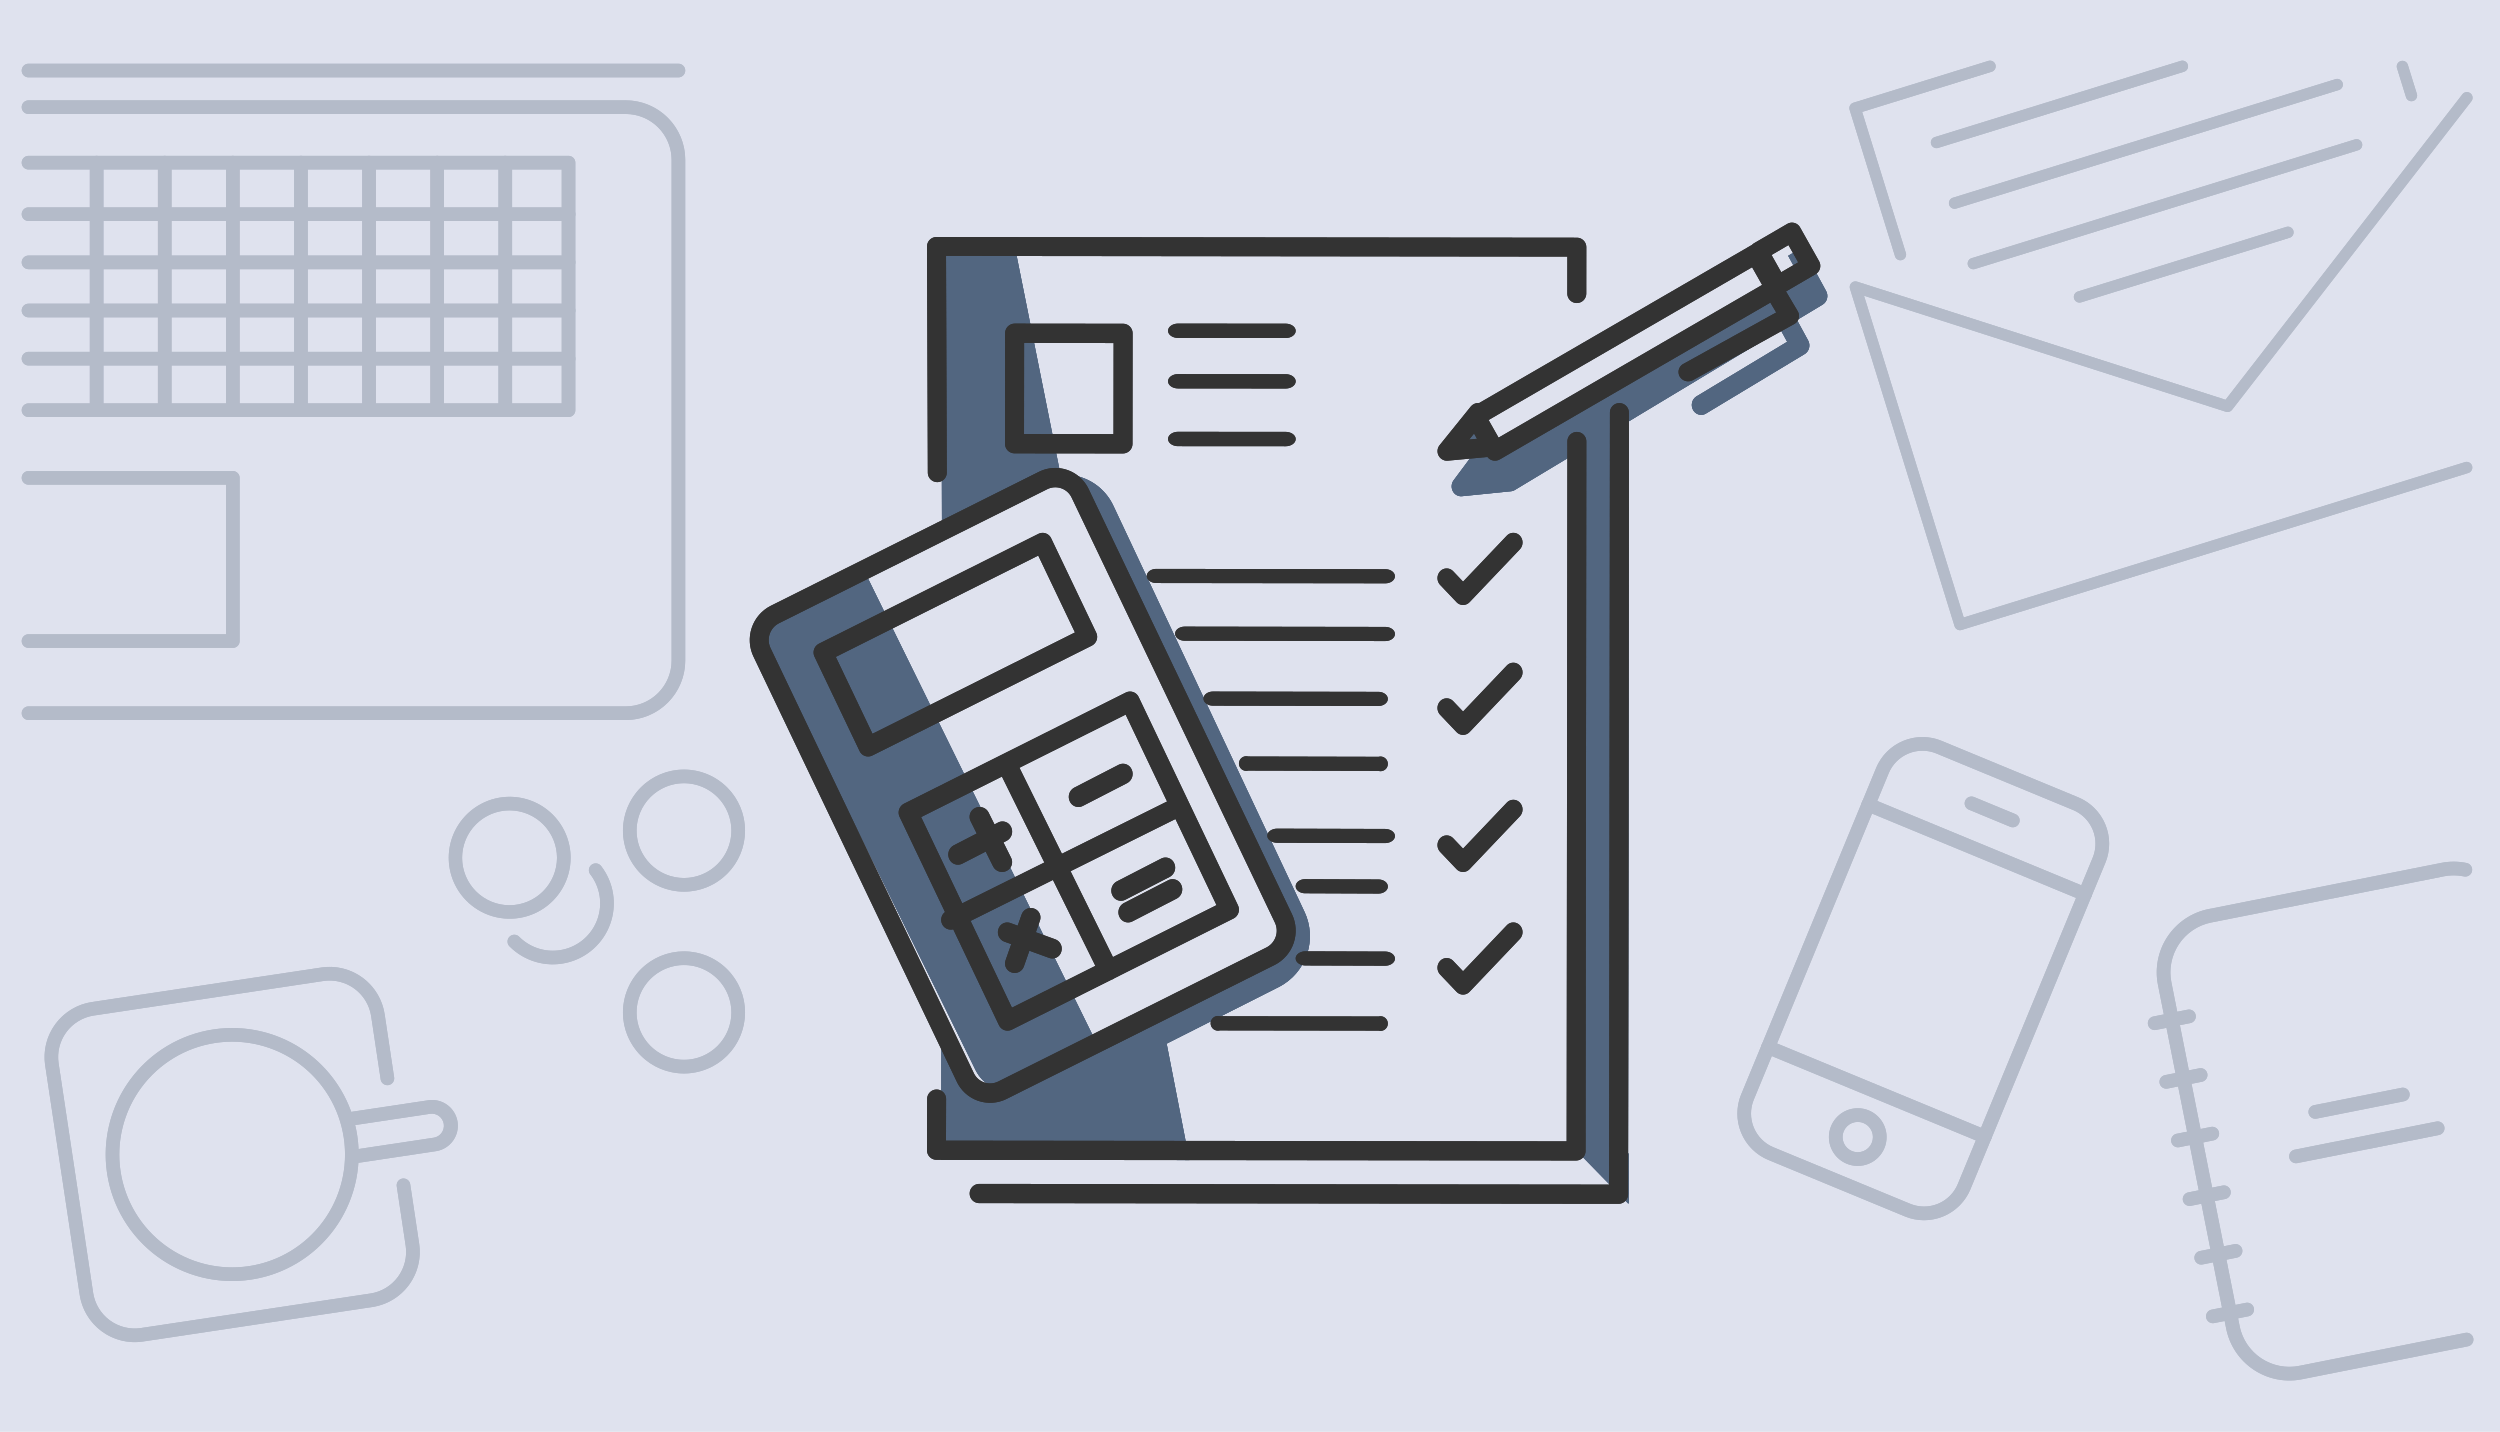 <svg xmlns="http://www.w3.org/2000/svg" xmlns:xlink="http://www.w3.org/1999/xlink" width="440" height="252" viewBox="0 0 440 252">
  <defs>
    <clipPath id="clip-path">
      <path id="SVGID" d="M494.48,366.066a1.2,1.2,0,0,1,0-2.4H599.59a10.469,10.469,0,0,1,10.469,10.469v88.123a10.47,10.47,0,0,1-10.469,10.47H494.48a1.2,1.2,0,0,1,0-2.4H599.59a8.071,8.071,0,0,0,8.07-8.071V374.136a8.07,8.07,0,0,0-8.07-8.07Z" fill="#b4bbc9"/>
    </clipPath>
    <clipPath id="clip-path-2">
      <path id="SVGID-2" data-name="SVGID" d="M494.48,359.619a1.2,1.2,0,0,1,0-2.4H608.86a1.2,1.2,0,0,1,0,2.4Z" fill="#b4bbc9"/>
    </clipPath>
    <clipPath id="clip-path-3">
      <path id="SVGID-3" data-name="SVGID" d="M577.185,374.634a1.2,1.2,0,0,1,2.4,0V418.2a1.2,1.2,0,0,1-2.4,0Z" fill="#b4bbc9"/>
    </clipPath>
    <clipPath id="clip-path-4">
      <path id="SVGID-4" data-name="SVGID" d="M565.2,374.634a1.2,1.2,0,0,1,2.4,0V418.2a1.2,1.2,0,0,1-2.4,0Z" fill="#b4bbc9"/>
    </clipPath>
    <clipPath id="clip-path-5">
      <path id="SVGID-5" data-name="SVGID" d="M553.212,374.634a1.2,1.2,0,0,1,2.4,0V418.2a1.2,1.2,0,0,1-2.4,0Z" fill="#b4bbc9"/>
    </clipPath>
    <clipPath id="clip-path-6">
      <path id="SVGID-6" data-name="SVGID" d="M541.226,374.634a1.2,1.2,0,0,1,2.4,0V418.2a1.2,1.2,0,0,1-2.4,0Z" fill="#b4bbc9"/>
    </clipPath>
    <clipPath id="clip-path-7">
      <path id="SVGID-7" data-name="SVGID" d="M529.24,374.634a1.2,1.2,0,0,1,2.4,0V418.2a1.2,1.2,0,0,1-2.4,0Z" fill="#b4bbc9"/>
    </clipPath>
    <clipPath id="clip-path-8">
      <path id="SVGID-8" data-name="SVGID" d="M517.253,374.634a1.2,1.2,0,0,1,2.4,0V418.2a1.2,1.2,0,0,1-2.4,0Z" fill="#b4bbc9"/>
    </clipPath>
    <clipPath id="clip-path-9">
      <path id="SVGID-9" data-name="SVGID" d="M505.267,374.634a1.2,1.2,0,0,1,2.4,0V418.2a1.2,1.2,0,0,1-2.4,0Z" fill="#b4bbc9"/>
    </clipPath>
    <clipPath id="clip-path-10">
      <path id="SVGID-10" data-name="SVGID" d="M589.52,407.929a1.2,1.2,0,0,1,0,2.4H494.48a1.2,1.2,0,0,1,0-2.4Z" fill="#b4bbc9"/>
    </clipPath>
    <clipPath id="clip-path-11">
      <path id="SVGID-11" data-name="SVGID" d="M589.52,399.454a1.2,1.2,0,0,1,0,2.4H494.48a1.2,1.2,0,0,1,0-2.4Z" fill="#b4bbc9"/>
    </clipPath>
    <clipPath id="clip-path-12">
      <path id="SVGID-12" data-name="SVGID" d="M589.52,390.979a1.2,1.2,0,0,1,0,2.4H494.48a1.2,1.2,0,0,1,0-2.4Z" fill="#b4bbc9"/>
    </clipPath>
    <clipPath id="clip-path-13">
      <path id="SVGID-13" data-name="SVGID" d="M589.52,382.5a1.2,1.2,0,0,1,0,2.4H494.48a1.2,1.2,0,0,1,0-2.4Z" fill="#b4bbc9"/>
    </clipPath>
    <clipPath id="clip-path-14">
      <path id="SVGID-14" data-name="SVGID" d="M588.32,375.834H494.48a1.2,1.2,0,0,1,0-2.4h95.04a1.2,1.2,0,0,1,1.2,1.2V418.2a1.2,1.2,0,0,1-1.2,1.2H494.48a1.2,1.2,0,0,1,0-2.4h93.84Z" fill="#b4bbc9"/>
    </clipPath>
    <clipPath id="clip-path-15">
      <path id="SVGID-15" data-name="SVGID" d="M494.48,431.306a1.2,1.2,0,0,1,0-2.4h35.959a1.2,1.2,0,0,1,1.2,1.2v28.725a1.2,1.2,0,0,1-1.2,1.2H494.48a1.2,1.2,0,0,1,0-2.4h34.76V431.306Z" fill="#b4bbc9"/>
    </clipPath>
    <clipPath id="clip-path-16">
      <path id="SVGID-16" data-name="SVGID" d="M552.336,545.886a22.262,22.262,0,1,1-25.327-18.7A22.263,22.263,0,0,1,552.336,545.886Zm-2.373.357a19.863,19.863,0,1,0-16.686,22.6A19.863,19.863,0,0,0,549.963,546.243Z" fill="#b4bbc9"/>
    </clipPath>
    <clipPath id="clip-path-17">
      <path id="SVGID-17" data-name="SVGID" d="M551.212,544.127a1.2,1.2,0,1,1-.357-2.372l13.959-2.1a4.529,4.529,0,1,1,1.348,8.957l-13.959,2.1a1.2,1.2,0,1,1-.357-2.373l13.959-2.1a2.13,2.13,0,0,0-.634-4.212Z" fill="#b4bbc9"/>
    </clipPath>
    <clipPath id="clip-path-18">
      <path id="SVGID-18" data-name="SVGID" d="M559.294,554.834a1.2,1.2,0,1,1,2.372-.357l1.566,10.405a9.8,9.8,0,0,1-8.237,11.154l-40.358,6.073a9.805,9.805,0,0,1-11.154-8.237l-6.072-40.358a9.8,9.8,0,0,1,8.236-11.154l40.358-6.072a9.8,9.8,0,0,1,11.154,8.236l1.675,11.131a1.2,1.2,0,0,1-2.372.357l-1.675-11.131a7.406,7.406,0,0,0-8.425-6.221L506,524.733a7.4,7.4,0,0,0-6.221,8.425l6.073,40.357a7.4,7.4,0,0,0,8.424,6.221l40.358-6.072a7.407,7.407,0,0,0,6.222-8.425Z" fill="#b4bbc9"/>
    </clipPath>
    <clipPath id="clip-path-19">
      <path id="SVGID-19" data-name="SVGID" d="M589.889,496.983a10.726,10.726,0,1,1-.107-1.525A10.887,10.887,0,0,1,589.889,496.983Zm-2.4,0a8.347,8.347,0,1,0-8.341,8.342A8.37,8.37,0,0,0,587.49,496.983Z" fill="#b4bbc9"/>
    </clipPath>
    <clipPath id="clip-path-20">
      <path id="SVGID-20" data-name="SVGID" d="M593.354,499.892a1.2,1.2,0,0,1,1.9-1.467,10.741,10.741,0,0,1-16.067,14.188,1.2,1.2,0,1,1,1.689-1.7,8.342,8.342,0,0,0,12.479-11.018Z" fill="#b4bbc9"/>
    </clipPath>
    <clipPath id="clip-path-21">
      <path id="SVGID-21" data-name="SVGID" d="M620.583,492.19a10.741,10.741,0,1,1-10.741-10.74A10.741,10.741,0,0,1,620.583,492.19Zm-2.4,0a8.342,8.342,0,1,0-8.342,8.342A8.342,8.342,0,0,0,618.184,492.19Z" fill="#b4bbc9"/>
    </clipPath>
    <clipPath id="clip-path-22">
      <path id="SVGID-22" data-name="SVGID" d="M620.583,524.192a10.741,10.741,0,1,1-10.741-10.741A10.74,10.74,0,0,1,620.583,524.192Zm-2.4,0a8.342,8.342,0,1,0-8.342,8.341A8.341,8.341,0,0,0,618.184,524.192Z" fill="#b4bbc9"/>
    </clipPath>
    <clipPath id="clip-path-23">
      <path id="SVGID-23" data-name="SVGID" d="M824.716,560.09,800.7,550.16a8.837,8.837,0,0,1-4.792-11.543l23.738-57.428a8.838,8.838,0,0,1,11.544-4.792l24.021,9.929A8.837,8.837,0,0,1,860,497.87L836.26,555.3A8.839,8.839,0,0,1,824.716,560.09Zm.921-2.227a6.428,6.428,0,0,0,8.4-3.485l23.738-57.429a6.429,6.429,0,0,0-3.485-8.4l-24.022-9.929a6.428,6.428,0,0,0-8.4,3.486L798.13,539.537a6.429,6.429,0,0,0,3.485,8.4Z" fill="#b4bbc9"/>
    </clipPath>
    <clipPath id="clip-path-24">
      <path id="SVGID-24" data-name="SVGID" d="M814.486,550.818a5.075,5.075,0,1,1,6.629-2.751A5.074,5.074,0,0,1,814.486,550.818Zm2.957-7.154a2.666,2.666,0,1,0,1.445,3.483A2.666,2.666,0,0,0,817.443,543.664Z" fill="#b4bbc9"/>
    </clipPath>
    <clipPath id="clip-path-25">
      <path id="SVGID-25" data-name="SVGID" d="M835.985,488.51a1.2,1.2,0,1,1,.92-2.226l7.269,3.005a1.2,1.2,0,0,1-.92,2.226Z" fill="#b4bbc9"/>
    </clipPath>
    <clipPath id="clip-path-26">
      <path id="SVGID-26" data-name="SVGID" d="M800.184,531.414a1.2,1.2,0,1,1,.92-2.226l38.13,15.76a1.2,1.2,0,0,1-.92,2.227Z" fill="#b4bbc9"/>
    </clipPath>
    <clipPath id="clip-path-27">
      <path id="SVGID-27" data-name="SVGID" d="M817.824,488.737a1.2,1.2,0,1,1,.921-2.226l38.129,15.76a1.2,1.2,0,0,1-.92,2.227Z" fill="#b4bbc9"/>
    </clipPath>
    <clipPath id="clip-path-28">
      <path id="SVGID-28" data-name="SVGID" d="M923.346,580.589a1.2,1.2,0,0,1,.469,2.363l-29.2,5.8a11.345,11.345,0,0,1-13.351-8.928l-5.9-29.735-5.95-29.974-.152-.767a11.357,11.357,0,0,1,8.928-13.351l40.9-8.119a11.323,11.323,0,0,1,4.511.016,1.2,1.2,0,1,1-.489,2.359,8.909,8.909,0,0,0-3.553-.012l-40.9,8.119a8.948,8.948,0,0,0-7.034,10.519l.152.767,5.95,29.974,5.9,29.735a8.935,8.935,0,0,0,10.519,7.034Z" fill="#b4bbc9"/>
    </clipPath>
    <clipPath id="clip-path-29">
      <path id="SVGID-29" data-name="SVGID" d="M868.921,527.269a1.205,1.205,0,0,1-.469-2.364l6.034-1.2a1.2,1.2,0,0,1,.469,2.363Z" fill="#b4bbc9"/>
    </clipPath>
    <clipPath id="clip-path-30">
      <path id="SVGID-30" data-name="SVGID" d="M870.969,537.588a1.2,1.2,0,1,1-.469-2.363l6.034-1.2A1.2,1.2,0,0,1,877,536.39Z" fill="#b4bbc9"/>
    </clipPath>
    <clipPath id="clip-path-31">
      <path id="SVGID-31" data-name="SVGID" d="M873.017,547.907a1.2,1.2,0,0,1-.468-2.363l6.034-1.2a1.2,1.2,0,1,1,.469,2.363Z" fill="#b4bbc9"/>
    </clipPath>
    <clipPath id="clip-path-32">
      <path id="SVGID-32" data-name="SVGID" d="M875.066,558.226a1.2,1.2,0,0,1-.469-2.363l6.034-1.2a1.2,1.2,0,1,1,.469,2.363Z" fill="#b4bbc9"/>
    </clipPath>
    <clipPath id="clip-path-33">
      <path id="SVGID-33" data-name="SVGID" d="M877.114,568.546a1.2,1.2,0,1,1-.469-2.363l6.034-1.2a1.2,1.2,0,0,1,.469,2.363Z" fill="#b4bbc9"/>
    </clipPath>
    <clipPath id="clip-path-34">
      <path id="SVGID-34" data-name="SVGID" d="M879.163,578.865a1.2,1.2,0,0,1-.469-2.363l6.034-1.2a1.2,1.2,0,0,1,.469,2.363Z" fill="#b4bbc9"/>
    </clipPath>
    <clipPath id="clip-path-35">
      <path id="SVGID-35" data-name="SVGID" d="M897.189,542.88a1.2,1.2,0,0,1-.469-2.363l15.4-3.058a1.2,1.2,0,0,1,.469,2.363Z" fill="#b4bbc9"/>
    </clipPath>
    <clipPath id="clip-path-36">
      <path id="SVGID-36" data-name="SVGID" d="M893.792,550.708a1.2,1.2,0,1,1-.469-2.363l24.93-4.949a1.2,1.2,0,1,1,.469,2.363Z" fill="#b4bbc9"/>
    </clipPath>
    <clipPath id="clip-path-37">
      <path id="SVGID-37" data-name="SVGID" d="M923.244,427.354a1,1,0,1,1,.591,1.908l-89.123,27.615a1,1,0,0,1-1.249-.658l-18.407-59.4a1,1,0,0,1,1.258-1.246l64.841,20.787,41.726-53.808a1,1,0,0,1,1.578,1.223L882.3,418.131a1,1,0,0,1-1.093.339l-63.68-20.415,17.544,56.619Z" fill="#b4bbc9"/>
    </clipPath>
    <clipPath id="clip-path-38">
      <path id="SVGID-38" data-name="SVGID" d="M911.319,357.955a1,1,0,0,1,1.908-.591l1.616,5.216a1,1,0,0,1-1.907.591Z" fill="#b4bbc9"/>
    </clipPath>
    <clipPath id="clip-path-39">
      <path id="SVGID-39" data-name="SVGID" d="M824.87,390.459a1,1,0,1,1-1.907.591l-7.969-25.718a1,1,0,0,1,.658-1.249l23.811-7.378a1,1,0,0,1,.591,1.907L817.2,365.7Z" fill="#b4bbc9"/>
    </clipPath>
    <clipPath id="clip-path-40">
      <path id="SVGID-40" data-name="SVGID" d="M830.527,372.051a1,1,0,0,1-.591-1.907l43.373-13.44a1,1,0,0,1,.591,1.908Z" fill="#b4bbc9"/>
    </clipPath>
    <clipPath id="clip-path-41">
      <path id="SVGID-41" data-name="SVGID" d="M833.823,382.689a1,1,0,1,1-.591-1.907l67.335-20.864a1,1,0,0,1,.591,1.907Z" fill="#b4bbc9"/>
    </clipPath>
    <clipPath id="clip-path-42">
      <path id="SVGID-42" data-name="SVGID" d="M837.119,393.327a1,1,0,1,1-.591-1.907l67.335-20.864a1,1,0,1,1,.591,1.907Z" fill="#b4bbc9"/>
    </clipPath>
    <clipPath id="clip-path-43">
      <path id="SVGID-43" data-name="SVGID" d="M855.8,399.2a1,1,0,1,1-.591-1.908l36.574-11.333a1,1,0,1,1,.591,1.907Z" fill="#b4bbc9"/>
    </clipPath>
    <clipPath id="clip-path-44">
      <path id="SVGID-44" data-name="SVGID" d="M676.322,430.6a5.031,5.031,0,0,0-4.08.109l-16.993,8.981-.139-49.524,13.109.013Zm75.038-4.433.139.255.547-.329Zm-3.062.33-4.6.494,5.319-7.619,3.34,6.532,47.446-28.569,5.886-3.544-1.508-2.767,1.044-.628a1.585,1.585,0,0,1,1.258-.169,1.673,1.673,0,0,1,1,.815l3.371,6.188a1.821,1.821,0,0,1,.162,1.323,1.734,1.734,0,0,1-.776,1.055l-4.515,2.719,1.966,3.609a1.825,1.825,0,0,1,.161,1.323,1.731,1.731,0,0,1-.776,1.055L789.7,418.788a1.587,1.587,0,0,1-.824.23,1.643,1.643,0,0,1-1.438-.876,1.793,1.793,0,0,1,.614-2.379l15.95-9.6-1.142-2.1-26.713,16.084-.151,128.891h.152l-.009,8.752h-.154l-8.561-8.762.145-123.715-11.511,6.93c-.011.007-.023.012-.034.018-.035.02-.07.037-.105.054s-.058.028-.088.04-.072.026-.108.038-.062.021-.094.029-.073.016-.11.023-.065.012-.1.016l-.027.005-8.623.871c-.054.005-.108.008-.161.008a1.647,1.647,0,0,1-1.451-.9,1.817,1.817,0,0,1,.147-1.912l2.8-3.758Zm-81.48,111.207,10.785-5.45-9.545,4.7s-4.6,2.356-7.085-3L624.488,459.78s-2.3-4.444,2.324-6.677l14.541-7.06,41.182,83.722,27.511-13.9s6.624-2.221,3.7-8.447l-36.65-77.882a9.5,9.5,0,0,1,8.344,5.544l33.592,71.373a10.042,10.042,0,0,1-4.388,13.2l-19.853,10.032,3.993,20.486-43.672-.047.023-21.323,3.692,7.443a4.881,4.881,0,0,0,6.473,2.192Z" fill="#526680" clip-rule="evenodd"/>
    </clipPath>
    <clipPath id="clip-path-45">
      <rect id="SVGID-45" data-name="SVGID" width="199.644" height="199.681" transform="translate(616.429 372.698)" fill="#526680"/>
    </clipPath>
    <clipPath id="clip-path-46">
      <path id="SVGID-46" data-name="SVGID" d="M693.842,497.107a1.659,1.659,0,0,1,2.272.824,1.838,1.838,0,0,1-.782,2.4l-7.831,4.033a1.659,1.659,0,0,1-2.272-.824,1.838,1.838,0,0,1,.781-2.4Zm1.247,3.809a1.661,1.661,0,0,1,2.273.824,1.839,1.839,0,0,1-.782,2.4l-7.831,4.034a1.66,1.66,0,0,1-2.272-.824,1.837,1.837,0,0,1,.781-2.4ZM686.355,480.6a1.659,1.659,0,0,1,2.272.824,1.838,1.838,0,0,1-.781,2.4l-7.831,4.033a1.66,1.66,0,0,1-2.273-.824,1.839,1.839,0,0,1,.782-2.4Zm27.47,35.222-47.225,23.6a6.486,6.486,0,0,1-8.76-3.074l-35.753-74.76a6.761,6.761,0,0,1,3.007-8.953l29.376-14.678,17.849-8.919a6.485,6.485,0,0,1,8.759,3.074l35.754,74.76A6.761,6.761,0,0,1,713.825,515.821Zm.011-7.456-35.754-74.76a3.182,3.182,0,0,0-4.3-1.508l-17.849,8.918-29.375,14.678a3.318,3.318,0,0,0-1.476,4.394l35.754,74.76a3.181,3.181,0,0,0,4.3,1.508l47.225-23.6A3.319,3.319,0,0,0,713.836,508.365Zm-32.213-48.731-38.639,19.338a1.653,1.653,0,0,1-2.236-.786l-7.928-16.6a1.73,1.73,0,0,1,.768-2.289l38.639-19.338a1.653,1.653,0,0,1,2.236.785l7.928,16.6A1.731,1.731,0,0,1,681.623,459.634Zm-2.97-2.323-6.459-13.529-35.636,17.835,6.459,13.529Zm76.009,51.541a1.565,1.565,0,0,1,2.291,0,1.762,1.762,0,0,1,0,2.406l-8.85,9.295a1.565,1.565,0,0,1-2.291,0l-2.884-3.029a1.764,1.764,0,0,1,0-2.407,1.566,1.566,0,0,1,2.291,0l1.738,1.826Zm0-21.588a1.566,1.566,0,0,1,2.291,0,1.762,1.762,0,0,1,0,2.406l-8.85,9.3a1.566,1.566,0,0,1-2.291,0l-2.883-3.029a1.763,1.763,0,0,1,0-2.407,1.566,1.566,0,0,1,2.291,0l1.738,1.826Zm0-24.127a1.565,1.565,0,0,1,2.291,0,1.762,1.762,0,0,1,0,2.406l-8.85,9.3a1.566,1.566,0,0,1-2.291,0l-2.883-3.029a1.763,1.763,0,0,1,0-2.407,1.566,1.566,0,0,1,2.291,0l1.738,1.826Zm0-22.857a1.565,1.565,0,0,1,2.291,0,1.762,1.762,0,0,1,0,2.406l-8.85,9.295a1.565,1.565,0,0,1-2.291,0l-2.883-3.029a1.762,1.762,0,0,1,0-2.406,1.565,1.565,0,0,1,2.291,0l1.738,1.826Zm-50.506,87.077a1.294,1.294,0,1,1,.007-2.5l27.926.045a1.293,1.293,0,1,1-.007,2.495Zm15.072-11.429c-.959,0-1.734-.564-1.729-1.253s.785-1.245,1.745-1.242l13.994.044c.959,0,1.734.564,1.729,1.253s-.785,1.245-1.745,1.242Zm-.07-12.708c-.922,0-1.665-.563-1.659-1.25s.756-1.24,1.678-1.236l12.883.054c.922,0,1.665.563,1.66,1.25s-.757,1.24-1.679,1.236Zm-4.906-8.889c-.967,0-1.748-.561-1.745-1.248s.792-1.241,1.759-1.238l18.956.054c.968,0,1.749.561,1.745,1.248s-.791,1.241-1.759,1.238Zm-5.111-12.7a1.289,1.289,0,1,1,.01-2.486l22.943.053a1.289,1.289,0,1,1-.009,2.486Zm-6.2-11.429c-.922,0-1.668-.559-1.666-1.246s.752-1.242,1.674-1.24l29.1.053c.922,0,1.668.56,1.666,1.247s-.752,1.241-1.674,1.24Zm-4.958-11.429c-.94,0-1.7-.559-1.7-1.245s.766-1.242,1.706-1.241l35.277.054c.94,0,1.7.559,1.7,1.245s-.765,1.242-1.7,1.241Zm-5.008-10.158c-.93,0-1.683-.559-1.682-1.246s.758-1.242,1.688-1.24l40.3.053c.93,0,1.683.559,1.681,1.245s-.757,1.242-1.688,1.241Zm79.831-30a1.668,1.668,0,1,1,3.336,0L776,556.188a1.68,1.68,0,0,1-1.67,1.689l-112.56-.123a1.692,1.692,0,0,1,0-3.383l110.893.121Zm-7.487,5.076a1.668,1.668,0,1,1,3.336,0l-.133,124.877a1.679,1.679,0,0,1-1.67,1.687l-112.574-.123a1.679,1.679,0,0,1-1.666-1.694l.025-9.018a1.668,1.668,0,1,1,3.336.01l-.02,7.326,109.235.12ZM655.96,391.046l.134,38.177a1.67,1.67,0,0,1-3.339.011l-.141-39.847a1.668,1.668,0,0,1,1.672-1.67l112.7.122a1.668,1.668,0,0,1,1.668,1.665l-.009,8.205a1.67,1.67,0,0,1-3.339,0l.007-6.541Zm40.846,23.323c-.977,0-1.769-.566-1.767-1.263s.794-1.262,1.771-1.262l18.921.015c.977,0,1.769.567,1.768,1.264s-.8,1.262-1.772,1.261Zm0-8.889c-.977,0-1.769-.566-1.767-1.263s.794-1.262,1.771-1.261l18.921.014c.977,0,1.769.567,1.768,1.264s-.8,1.262-1.772,1.261Zm0,19.048c-.977,0-1.768-.566-1.767-1.264S695.833,422,696.81,422l18.921.015c.977,0,1.769.567,1.768,1.264s-.8,1.262-1.772,1.261Zm-9.7,1.285-19.095-.021a1.687,1.687,0,0,1-1.67-1.7l.02-19.432a1.688,1.688,0,0,1,1.675-1.7l19.094.021a1.687,1.687,0,0,1,1.671,1.7l-.021,19.433A1.687,1.687,0,0,1,687.1,425.813Zm-1.652-19.434-15.75-.018-.017,16.029,15.75.017Zm118.78-17.242-2.987,1.741,1.711,3.039,2.987-1.741ZM749.418,423.23l-.526-.93-.854,1.058Zm48.367-34.1a1.7,1.7,0,0,1,.4-.325l5.841-3.4a1.63,1.63,0,0,1,2.245.621l3.346,5.945a1.69,1.69,0,0,1-.61,2.285l-5.213,3.038,2.073,3.5a1.613,1.613,0,0,1-.63,2.241L787.421,412.9a1.73,1.73,0,0,1-2.318-.609,1.613,1.613,0,0,1,.63-2.241l16.341-9.052-1.031-1.741-47.622,27.6a1.68,1.68,0,0,1-2.169-.424l-6.9.642a1.68,1.68,0,0,1-1.53-2.705l5.486-6.8a1.742,1.742,0,0,1,1.492-.639l47.815-27.715A1.625,1.625,0,0,1,797.785,389.129ZM685.047,518.446l-17.515,8.779a1.669,1.669,0,0,1-2.259-.8l-8.041-16.863a1.68,1.68,0,0,1-1.95-.908,1.739,1.739,0,0,1,.5-2.129l-7.989-16.755a1.751,1.751,0,0,1,.776-2.316l39.037-19.564a1.67,1.67,0,0,1,2.259.795l17.477,36.655a1.751,1.751,0,0,1-.775,2.316l-20.935,10.492a1.724,1.724,0,0,1-.3.186A1.744,1.744,0,0,1,685.047,518.446Zm.29-4,18.231-9.136-7.227-15.158-18.466,9.184Zm-3.088,1.548-7.468-15.12-14.5,7.21,7.28,15.269Zm-13.364-34.862,7.472,15.131,18.509-9.2-7.292-15.293ZM665.8,482.68l-14.225,7.129,7.239,15.181,14.454-7.188Zm-1.312,8.416.659-.339a1.66,1.66,0,0,1,2.272.825,1.837,1.837,0,0,1-.781,2.4l-.57.294,1.345,2.7a1.715,1.715,0,0,1-.81,2.312,1.776,1.776,0,0,1-2.356-.795l-1.3-2.614-4.141,2.133a1.66,1.66,0,0,1-2.272-.824,1.838,1.838,0,0,1,.781-2.4l4.053-2.087-1.084-2.18a1.716,1.716,0,0,1,.81-2.313,1.776,1.776,0,0,1,2.355.8Zm7.281,18.986,3.45,1.252a1.756,1.756,0,0,1,1.017,2.2,1.619,1.619,0,0,1-2.083,1.074l-3.523-1.279-.977,2.787a1.708,1.708,0,0,1-2.161,1.035,1.661,1.661,0,0,1-1.055-2.12l1-2.861-1.237-.449a1.756,1.756,0,0,1-1.018-2.2,1.62,1.62,0,0,1,2.083-1.074l1.31.475.7-1.983a1.709,1.709,0,0,1,2.162-1.035,1.66,1.66,0,0,1,1.055,2.119ZM797.832,393.037l-46.384,26.886,1.76,3.109,46.384-26.885Z" fill="#333" clip-rule="evenodd"/>
    </clipPath>
  </defs>
  <g id="Group_6696" data-name="Group 6696" transform="translate(-489.46 -346.003)">
    <g id="Background">
      <rect id="Rectangle_669" data-name="Rectangle 669" width="440" height="252" transform="translate(489.46 346.003)" fill="#dfe2ee"/>
      <g id="Group_6601" data-name="Group 6601">
        <path id="SVGID-47" data-name="SVGID" d="M494.48,366.066a1.2,1.2,0,0,1,0-2.4H599.59a10.469,10.469,0,0,1,10.469,10.469v88.123a10.47,10.47,0,0,1-10.469,10.47H494.48a1.2,1.2,0,0,1,0-2.4H599.59a8.071,8.071,0,0,0,8.07-8.071V374.136a8.07,8.07,0,0,0-8.07-8.07Z" fill="#b4bbc9"/>
        <g id="Group_6600" data-name="Group 6600" clip-path="url(#clip-path)">
          <rect id="Rectangle_670" data-name="Rectangle 670" width="126.451" height="118.735" transform="translate(488.444 358.83)" fill="#b4bbc9"/>
        </g>
      </g>
      <g id="Group_6603" data-name="Group 6603">
        <path id="SVGID-48" data-name="SVGID" d="M494.48,359.619a1.2,1.2,0,0,1,0-2.4H608.86a1.2,1.2,0,0,1,0,2.4Z" fill="#b4bbc9"/>
        <g id="Group_6602" data-name="Group 6602" clip-path="url(#clip-path-2)">
          <rect id="Rectangle_671" data-name="Rectangle 671" width="126.451" height="12.072" transform="translate(488.444 352.384)" fill="#b4bbc9"/>
        </g>
      </g>
      <g id="Group_6605" data-name="Group 6605">
        <path id="SVGID-49" data-name="SVGID" d="M577.185,374.634a1.2,1.2,0,0,1,2.4,0V418.2a1.2,1.2,0,0,1-2.4,0Z" fill="#b4bbc9"/>
        <g id="Group_6604" data-name="Group 6604" clip-path="url(#clip-path-3)">
          <rect id="Rectangle_672" data-name="Rectangle 672" width="12.072" height="55.635" transform="translate(572.349 368.598)" fill="#b4bbc9"/>
        </g>
      </g>
      <g id="Group_6607" data-name="Group 6607">
        <path id="SVGID-50" data-name="SVGID" d="M565.2,374.634a1.2,1.2,0,0,1,2.4,0V418.2a1.2,1.2,0,0,1-2.4,0Z" fill="#b4bbc9"/>
        <g id="Group_6606" data-name="Group 6606" clip-path="url(#clip-path-4)">
          <rect id="Rectangle_673" data-name="Rectangle 673" width="12.072" height="55.635" transform="translate(560.362 368.598)" fill="#b4bbc9"/>
        </g>
      </g>
      <g id="Group_6609" data-name="Group 6609">
        <path id="SVGID-51" data-name="SVGID" d="M553.212,374.634a1.2,1.2,0,0,1,2.4,0V418.2a1.2,1.2,0,0,1-2.4,0Z" fill="#b4bbc9"/>
        <g id="Group_6608" data-name="Group 6608" clip-path="url(#clip-path-5)">
          <rect id="Rectangle_674" data-name="Rectangle 674" width="12.072" height="55.635" transform="translate(548.376 368.598)" fill="#b4bbc9"/>
        </g>
      </g>
      <g id="Group_6611" data-name="Group 6611">
        <path id="SVGID-52" data-name="SVGID" d="M541.226,374.634a1.2,1.2,0,0,1,2.4,0V418.2a1.2,1.2,0,0,1-2.4,0Z" fill="#b4bbc9"/>
        <g id="Group_6610" data-name="Group 6610" clip-path="url(#clip-path-6)">
          <rect id="Rectangle_675" data-name="Rectangle 675" width="12.072" height="55.635" transform="translate(536.39 368.598)" fill="#b4bbc9"/>
        </g>
      </g>
      <g id="Group_6613" data-name="Group 6613">
        <path id="SVGID-53" data-name="SVGID" d="M529.24,374.634a1.2,1.2,0,0,1,2.4,0V418.2a1.2,1.2,0,0,1-2.4,0Z" fill="#b4bbc9"/>
        <g id="Group_6612" data-name="Group 6612" clip-path="url(#clip-path-7)">
          <rect id="Rectangle_676" data-name="Rectangle 676" width="12.072" height="55.635" transform="translate(524.403 368.598)" fill="#b4bbc9"/>
        </g>
      </g>
      <g id="Group_6615" data-name="Group 6615">
        <path id="SVGID-54" data-name="SVGID" d="M517.253,374.634a1.2,1.2,0,0,1,2.4,0V418.2a1.2,1.2,0,0,1-2.4,0Z" fill="#b4bbc9"/>
        <g id="Group_6614" data-name="Group 6614" clip-path="url(#clip-path-8)">
          <rect id="Rectangle_677" data-name="Rectangle 677" width="12.072" height="55.635" transform="translate(512.417 368.598)" fill="#b4bbc9"/>
        </g>
      </g>
      <g id="Group_6617" data-name="Group 6617">
        <path id="SVGID-55" data-name="SVGID" d="M505.267,374.634a1.2,1.2,0,0,1,2.4,0V418.2a1.2,1.2,0,0,1-2.4,0Z" fill="#b4bbc9"/>
        <g id="Group_6616" data-name="Group 6616" clip-path="url(#clip-path-9)">
          <rect id="Rectangle_678" data-name="Rectangle 678" width="12.072" height="55.635" transform="translate(500.431 368.598)" fill="#b4bbc9"/>
        </g>
      </g>
      <g id="Group_6619" data-name="Group 6619">
        <path id="SVGID-56" data-name="SVGID" d="M589.52,407.929a1.2,1.2,0,0,1,0,2.4H494.48a1.2,1.2,0,0,1,0-2.4Z" fill="#b4bbc9"/>
        <g id="Group_6618" data-name="Group 6618" clip-path="url(#clip-path-10)">
          <rect id="Rectangle_679" data-name="Rectangle 679" width="107.111" height="12.072" transform="translate(488.444 403.093)" fill="#b4bbc9"/>
        </g>
      </g>
      <g id="Group_6621" data-name="Group 6621">
        <path id="SVGID-57" data-name="SVGID" d="M589.52,399.454a1.2,1.2,0,0,1,0,2.4H494.48a1.2,1.2,0,0,1,0-2.4Z" fill="#b4bbc9"/>
        <g id="Group_6620" data-name="Group 6620" clip-path="url(#clip-path-11)">
          <rect id="Rectangle_680" data-name="Rectangle 680" width="107.111" height="12.072" transform="translate(488.444 394.618)" fill="#b4bbc9"/>
        </g>
      </g>
      <g id="Group_6623" data-name="Group 6623">
        <path id="SVGID-58" data-name="SVGID" d="M589.52,390.979a1.2,1.2,0,0,1,0,2.4H494.48a1.2,1.2,0,0,1,0-2.4Z" fill="#b4bbc9"/>
        <g id="Group_6622" data-name="Group 6622" clip-path="url(#clip-path-12)">
          <rect id="Rectangle_681" data-name="Rectangle 681" width="107.111" height="12.072" transform="translate(488.444 386.142)" fill="#b4bbc9"/>
        </g>
      </g>
      <g id="Group_6625" data-name="Group 6625">
        <path id="SVGID-59" data-name="SVGID" d="M589.52,382.5a1.2,1.2,0,0,1,0,2.4H494.48a1.2,1.2,0,0,1,0-2.4Z" fill="#b4bbc9"/>
        <g id="Group_6624" data-name="Group 6624" clip-path="url(#clip-path-13)">
          <rect id="Rectangle_682" data-name="Rectangle 682" width="107.111" height="12.072" transform="translate(488.444 377.667)" fill="#b4bbc9"/>
        </g>
      </g>
      <g id="Group_6627" data-name="Group 6627">
        <path id="SVGID-60" data-name="SVGID" d="M588.32,375.834H494.48a1.2,1.2,0,0,1,0-2.4h95.04a1.2,1.2,0,0,1,1.2,1.2V418.2a1.2,1.2,0,0,1-1.2,1.2H494.48a1.2,1.2,0,0,1,0-2.4h93.84Z" fill="#b4bbc9"/>
        <g id="Group_6626" data-name="Group 6626" clip-path="url(#clip-path-14)">
          <rect id="Rectangle_683" data-name="Rectangle 683" width="107.111" height="55.635" transform="translate(488.444 368.598)" fill="#b4bbc9"/>
        </g>
      </g>
      <g id="Group_6629" data-name="Group 6629">
        <path id="SVGID-61" data-name="SVGID" d="M494.48,431.306a1.2,1.2,0,0,1,0-2.4h35.959a1.2,1.2,0,0,1,1.2,1.2v28.725a1.2,1.2,0,0,1-1.2,1.2H494.48a1.2,1.2,0,0,1,0-2.4h34.76V431.306Z" fill="#b4bbc9"/>
        <g id="Group_6628" data-name="Group 6628" clip-path="url(#clip-path-15)">
          <rect id="Rectangle_684" data-name="Rectangle 684" width="48.031" height="40.797" transform="translate(488.444 424.07)" fill="#b4bbc9"/>
        </g>
      </g>
      <g id="Group_6631" data-name="Group 6631">
        <path id="SVGID-62" data-name="SVGID" d="M552.336,545.886a22.262,22.262,0,1,1-25.327-18.7A22.263,22.263,0,0,1,552.336,545.886Zm-2.373.357a19.863,19.863,0,1,0-16.686,22.6A19.863,19.863,0,0,0,549.963,546.243Z" fill="#b4bbc9"/>
        <g id="Group_6630" data-name="Group 6630" clip-path="url(#clip-path-16)">
          <rect id="Rectangle_685" data-name="Rectangle 685" width="54.204" height="54.204" transform="translate(503.219 522.096)" fill="#b4bbc9"/>
        </g>
      </g>
      <g id="Group_6633" data-name="Group 6633">
        <path id="SVGID-63" data-name="SVGID" d="M551.212,544.127a1.2,1.2,0,1,1-.357-2.372l13.959-2.1a4.529,4.529,0,1,1,1.348,8.957l-13.959,2.1a1.2,1.2,0,1,1-.357-2.373l13.959-2.1a2.13,2.13,0,0,0-.634-4.212Z" fill="#b4bbc9"/>
        <g id="Group_6632" data-name="Group 6632" clip-path="url(#clip-path-17)">
          <rect id="Rectangle_686" data-name="Rectangle 686" width="29.857" height="20.795" transform="translate(544.997 534.767)" fill="#b4bbc9"/>
        </g>
      </g>
      <g id="Group_6635" data-name="Group 6635">
        <path id="SVGID-64" data-name="SVGID" d="M559.294,554.834a1.2,1.2,0,1,1,2.372-.357l1.566,10.405a9.8,9.8,0,0,1-8.237,11.154l-40.358,6.073a9.805,9.805,0,0,1-11.154-8.237l-6.072-40.358a9.8,9.8,0,0,1,8.236-11.154l40.358-6.072a9.8,9.8,0,0,1,11.154,8.236l1.675,11.131a1.2,1.2,0,0,1-2.372.357l-1.675-11.131a7.406,7.406,0,0,0-8.425-6.221L506,524.733a7.4,7.4,0,0,0-6.221,8.425l6.073,40.357a7.4,7.4,0,0,0,8.424,6.221l40.358-6.072a7.407,7.407,0,0,0,6.222-8.425Z" fill="#b4bbc9"/>
        <g id="Group_6634" data-name="Group 6634" clip-path="url(#clip-path-18)">
          <rect id="Rectangle_687" data-name="Rectangle 687" width="75.715" height="75.715" transform="translate(492.464 511.341)" fill="#b4bbc9"/>
        </g>
      </g>
      <g id="Group_6637" data-name="Group 6637">
        <path id="SVGID-65" data-name="SVGID" d="M589.889,496.983a10.726,10.726,0,1,1-.107-1.525A10.887,10.887,0,0,1,589.889,496.983Zm-2.4,0a8.347,8.347,0,1,0-8.341,8.342A8.37,8.37,0,0,0,587.49,496.983Z" fill="#b4bbc9"/>
        <g id="Group_6636" data-name="Group 6636" clip-path="url(#clip-path-19)">
          <rect id="Rectangle_688" data-name="Rectangle 688" width="31.154" height="31.154" transform="translate(563.572 481.406)" fill="#b4bbc9"/>
        </g>
      </g>
      <g id="Group_6639" data-name="Group 6639">
        <path id="SVGID-66" data-name="SVGID" d="M593.354,499.892a1.2,1.2,0,0,1,1.9-1.467,10.741,10.741,0,0,1-16.067,14.188,1.2,1.2,0,1,1,1.689-1.7,8.342,8.342,0,0,0,12.479-11.018Z" fill="#b4bbc9"/>
        <g id="Group_6638" data-name="Group 6638" clip-path="url(#clip-path-20)">
          <rect id="Rectangle_689" data-name="Rectangle 689" width="28.332" height="27.442" transform="translate(573.995 493.123)" fill="#b4bbc9"/>
        </g>
      </g>
      <g id="Group_6641" data-name="Group 6641">
        <path id="SVGID-67" data-name="SVGID" d="M620.583,492.19a10.741,10.741,0,1,1-10.741-10.74A10.741,10.741,0,0,1,620.583,492.19Zm-2.4,0a8.342,8.342,0,1,0-8.342,8.342A8.342,8.342,0,0,0,618.184,492.19Z" fill="#b4bbc9"/>
        <g id="Group_6640" data-name="Group 6640" clip-path="url(#clip-path-21)">
          <rect id="Rectangle_690" data-name="Rectangle 690" width="31.154" height="31.154" transform="translate(594.265 476.614)" fill="#b4bbc9"/>
        </g>
      </g>
      <g id="Group_6643" data-name="Group 6643">
        <path id="SVGID-68" data-name="SVGID" d="M620.583,524.192a10.741,10.741,0,1,1-10.741-10.741A10.74,10.74,0,0,1,620.583,524.192Zm-2.4,0a8.342,8.342,0,1,0-8.342,8.341A8.341,8.341,0,0,0,618.184,524.192Z" fill="#b4bbc9"/>
        <g id="Group_6642" data-name="Group 6642" clip-path="url(#clip-path-22)">
          <rect id="Rectangle_691" data-name="Rectangle 691" width="31.154" height="31.154" transform="translate(594.265 508.615)" fill="#b4bbc9"/>
        </g>
      </g>
      <g id="Group_6686" data-name="Group 6686">
        <g id="Group_6645" data-name="Group 6645">
          <path id="SVGID-69" data-name="SVGID" d="M824.716,560.09,800.7,550.16a8.837,8.837,0,0,1-4.792-11.543l23.738-57.428a8.838,8.838,0,0,1,11.544-4.792l24.021,9.929A8.837,8.837,0,0,1,860,497.87L836.26,555.3A8.839,8.839,0,0,1,824.716,560.09Zm.921-2.227a6.428,6.428,0,0,0,8.4-3.485l23.738-57.429a6.429,6.429,0,0,0-3.485-8.4l-24.022-9.929a6.428,6.428,0,0,0-8.4,3.486L798.13,539.537a6.429,6.429,0,0,0,3.485,8.4Z" fill="#b4bbc9"/>
          <g id="Group_6644" data-name="Group 6644" clip-path="url(#clip-path-23)">
            <rect id="Rectangle_692" data-name="Rectangle 692" width="75.152" height="94.751" transform="translate(790.374 470.868)" fill="#b4bbc9"/>
          </g>
        </g>
        <g id="Group_6647" data-name="Group 6647">
          <path id="SVGID-70" data-name="SVGID" d="M814.486,550.818a5.075,5.075,0,1,1,6.629-2.751A5.074,5.074,0,0,1,814.486,550.818Zm2.957-7.154a2.666,2.666,0,1,0,1.445,3.483A2.666,2.666,0,0,0,817.443,543.664Z" fill="#b4bbc9"/>
          <g id="Group_6646" data-name="Group 6646" clip-path="url(#clip-path-24)">
            <rect id="Rectangle_693" data-name="Rectangle 693" width="19.866" height="19.866" transform="translate(806.491 536.195)" fill="#b4bbc9"/>
          </g>
        </g>
        <g id="Group_6649" data-name="Group 6649">
          <path id="SVGID-71" data-name="SVGID" d="M835.985,488.51a1.2,1.2,0,1,1,.92-2.226l7.269,3.005a1.2,1.2,0,0,1-.92,2.226Z" fill="#b4bbc9"/>
          <g id="Group_6648" data-name="Group 6648" clip-path="url(#clip-path-25)">
            <rect id="Rectangle_694" data-name="Rectangle 694" width="19.392" height="15.128" transform="translate(830.383 481.336)" fill="#b4bbc9"/>
          </g>
        </g>
        <g id="Group_6651" data-name="Group 6651">
          <path id="SVGID-72" data-name="SVGID" d="M800.184,531.414a1.2,1.2,0,1,1,.92-2.226l38.13,15.76a1.2,1.2,0,0,1-.92,2.227Z" fill="#b4bbc9"/>
          <g id="Group_6650" data-name="Group 6650" clip-path="url(#clip-path-26)">
            <rect id="Rectangle_695" data-name="Rectangle 695" width="50.253" height="27.884" transform="translate(794.583 524.239)" fill="#b4bbc9"/>
          </g>
        </g>
        <g id="Group_6653" data-name="Group 6653">
          <path id="SVGID-73" data-name="SVGID" d="M817.824,488.737a1.2,1.2,0,1,1,.921-2.226l38.129,15.76a1.2,1.2,0,0,1-.92,2.227Z" fill="#b4bbc9"/>
          <g id="Group_6652" data-name="Group 6652" clip-path="url(#clip-path-27)">
            <rect id="Rectangle_696" data-name="Rectangle 696" width="50.253" height="27.883" transform="translate(812.223 481.563)" fill="#b4bbc9"/>
          </g>
        </g>
        <g id="Group_6655" data-name="Group 6655">
          <path id="SVGID-74" data-name="SVGID" d="M923.346,580.589a1.2,1.2,0,0,1,.469,2.363l-29.2,5.8a11.345,11.345,0,0,1-13.351-8.928l-5.9-29.735-5.95-29.974-.152-.767a11.357,11.357,0,0,1,8.928-13.351l40.9-8.119a11.323,11.323,0,0,1,4.511.016,1.2,1.2,0,1,1-.489,2.359,8.909,8.909,0,0,0-3.553-.012l-40.9,8.119a8.948,8.948,0,0,0-7.034,10.519l.152.767,5.95,29.974,5.9,29.735a8.935,8.935,0,0,0,10.519,7.034Z" fill="#b4bbc9"/>
          <g id="Group_6654" data-name="Group 6654" clip-path="url(#clip-path-28)">
            <rect id="Rectangle_697" data-name="Rectangle 697" width="65.462" height="101.025" transform="translate(864.18 492.799)" fill="#b4bbc9"/>
          </g>
        </g>
        <g id="Group_6657" data-name="Group 6657">
          <path id="SVGID-75" data-name="SVGID" d="M868.921,527.269a1.205,1.205,0,0,1-.469-2.364l6.034-1.2a1.2,1.2,0,0,1,.469,2.363Z" fill="#b4bbc9"/>
          <g id="Group_6656" data-name="Group 6656" clip-path="url(#clip-path-29)">
            <rect id="Rectangle_698" data-name="Rectangle 698" width="18.157" height="13.321" transform="translate(862.625 518.828)" fill="#b4bbc9"/>
          </g>
        </g>
        <g id="Group_6659" data-name="Group 6659">
          <path id="SVGID-76" data-name="SVGID" d="M870.969,537.588a1.2,1.2,0,1,1-.469-2.363l6.034-1.2A1.2,1.2,0,0,1,877,536.39Z" fill="#b4bbc9"/>
          <g id="Group_6658" data-name="Group 6658" clip-path="url(#clip-path-30)">
            <rect id="Rectangle_699" data-name="Rectangle 699" width="18.157" height="13.32" transform="translate(864.673 529.147)" fill="#b4bbc9"/>
          </g>
        </g>
        <g id="Group_6661" data-name="Group 6661">
          <path id="SVGID-77" data-name="SVGID" d="M873.017,547.907a1.2,1.2,0,0,1-.468-2.363l6.034-1.2a1.2,1.2,0,1,1,.469,2.363Z" fill="#b4bbc9"/>
          <g id="Group_6660" data-name="Group 6660" clip-path="url(#clip-path-31)">
            <rect id="Rectangle_700" data-name="Rectangle 700" width="18.157" height="13.32" transform="translate(866.722 539.466)" fill="#b4bbc9"/>
          </g>
        </g>
        <g id="Group_6663" data-name="Group 6663">
          <path id="SVGID-78" data-name="SVGID" d="M875.066,558.226a1.2,1.2,0,0,1-.469-2.363l6.034-1.2a1.2,1.2,0,1,1,.469,2.363Z" fill="#b4bbc9"/>
          <g id="Group_6662" data-name="Group 6662" clip-path="url(#clip-path-32)">
            <rect id="Rectangle_701" data-name="Rectangle 701" width="18.157" height="13.321" transform="translate(868.77 549.786)" fill="#b4bbc9"/>
          </g>
        </g>
        <g id="Group_6665" data-name="Group 6665">
          <path id="SVGID-79" data-name="SVGID" d="M877.114,568.546a1.2,1.2,0,1,1-.469-2.363l6.034-1.2a1.2,1.2,0,0,1,.469,2.363Z" fill="#b4bbc9"/>
          <g id="Group_6664" data-name="Group 6664" clip-path="url(#clip-path-33)">
            <rect id="Rectangle_702" data-name="Rectangle 702" width="18.157" height="13.321" transform="translate(870.818 560.105)" fill="#b4bbc9"/>
          </g>
        </g>
        <g id="Group_6667" data-name="Group 6667">
          <path id="SVGID-80" data-name="SVGID" d="M879.163,578.865a1.2,1.2,0,0,1-.469-2.363l6.034-1.2a1.2,1.2,0,0,1,.469,2.363Z" fill="#b4bbc9"/>
          <g id="Group_6666" data-name="Group 6666" clip-path="url(#clip-path-34)">
            <rect id="Rectangle_703" data-name="Rectangle 703" width="18.157" height="13.321" transform="translate(872.867 570.424)" fill="#b4bbc9"/>
          </g>
        </g>
        <g id="Group_6669" data-name="Group 6669">
          <path id="SVGID-81" data-name="SVGID" d="M897.189,542.88a1.2,1.2,0,0,1-.469-2.363l15.4-3.058a1.2,1.2,0,0,1,.469,2.363Z" fill="#b4bbc9"/>
          <g id="Group_6668" data-name="Group 6668" clip-path="url(#clip-path-35)">
            <rect id="Rectangle_704" data-name="Rectangle 704" width="27.525" height="15.18" transform="translate(890.893 532.579)" fill="#b4bbc9"/>
          </g>
        </g>
        <g id="Group_6671" data-name="Group 6671">
          <path id="SVGID-82" data-name="SVGID" d="M893.792,550.708a1.2,1.2,0,1,1-.469-2.363l24.93-4.949a1.2,1.2,0,1,1,.469,2.363Z" fill="#b4bbc9"/>
          <g id="Group_6670" data-name="Group 6670" clip-path="url(#clip-path-36)">
            <rect id="Rectangle_705" data-name="Rectangle 705" width="37.053" height="17.072" transform="translate(887.496 538.517)" fill="#b4bbc9"/>
          </g>
        </g>
        <g id="Group_6673" data-name="Group 6673">
          <path id="SVGID-83" data-name="SVGID" d="M923.244,427.354a1,1,0,1,1,.591,1.908l-89.123,27.615a1,1,0,0,1-1.249-.658l-18.407-59.4a1,1,0,0,1,1.258-1.246l64.841,20.787,41.726-53.808a1,1,0,0,1,1.578,1.223L882.3,418.131a1,1,0,0,1-1.093.339l-63.68-20.415,17.544,56.619Z" fill="#b4bbc9"/>
          <g id="Group_6672" data-name="Group 6672" clip-path="url(#clip-path-37)">
            <rect id="Rectangle_706" data-name="Rectangle 706" width="119.372" height="104.475" transform="translate(810.153 357.304)" fill="#b4bbc9"/>
          </g>
        </g>
        <g id="Group_6675" data-name="Group 6675">
          <path id="SVGID-84" data-name="SVGID" d="M911.319,357.955a1,1,0,0,1,1.908-.591l1.616,5.216a1,1,0,0,1-1.907.591Z" fill="#b4bbc9"/>
          <g id="Group_6674" data-name="Group 6674" clip-path="url(#clip-path-38)">
            <rect id="Rectangle_707" data-name="Rectangle 707" width="13.327" height="16.927" transform="translate(906.418 351.804)" fill="#b4bbc9"/>
          </g>
        </g>
        <g id="Group_6677" data-name="Group 6677">
          <path id="SVGID-85" data-name="SVGID" d="M824.87,390.459a1,1,0,1,1-1.907.591l-7.969-25.718a1,1,0,0,1,.658-1.249l23.811-7.378a1,1,0,0,1,.591,1.907L817.2,365.7Z" fill="#b4bbc9"/>
          <g id="Group_6676" data-name="Group 6676" clip-path="url(#clip-path-39)">
            <rect id="Rectangle_708" data-name="Rectangle 708" width="35.522" height="44.807" transform="translate(810.092 351.803)" fill="#b4bbc9"/>
          </g>
        </g>
        <g id="Group_6679" data-name="Group 6679">
          <path id="SVGID-86" data-name="SVGID" d="M830.527,372.051a1,1,0,0,1-.591-1.907l43.373-13.44a1,1,0,0,1,.591,1.908Z" fill="#b4bbc9"/>
          <g id="Group_6678" data-name="Group 6678" clip-path="url(#clip-path-40)">
            <rect id="Rectangle_709" data-name="Rectangle 709" width="55.084" height="25.15" transform="translate(824.376 351.803)" fill="#b4bbc9"/>
          </g>
        </g>
        <g id="Group_6681" data-name="Group 6681">
          <path id="SVGID-87" data-name="SVGID" d="M833.823,382.689a1,1,0,1,1-.591-1.907l67.335-20.864a1,1,0,0,1,.591,1.907Z" fill="#b4bbc9"/>
          <g id="Group_6680" data-name="Group 6680" clip-path="url(#clip-path-41)">
            <rect id="Rectangle_710" data-name="Rectangle 710" width="79.045" height="32.575" transform="translate(827.672 355.016)" fill="#b4bbc9"/>
          </g>
        </g>
        <g id="Group_6683" data-name="Group 6683">
          <path id="SVGID-88" data-name="SVGID" d="M837.119,393.327a1,1,0,1,1-.591-1.907l67.335-20.864a1,1,0,1,1,.591,1.907Z" fill="#b4bbc9"/>
          <g id="Group_6682" data-name="Group 6682" clip-path="url(#clip-path-42)">
            <rect id="Rectangle_711" data-name="Rectangle 711" width="79.045" height="32.575" transform="translate(830.969 365.654)" fill="#b4bbc9"/>
          </g>
        </g>
        <g id="Group_6685" data-name="Group 6685">
          <path id="SVGID-89" data-name="SVGID" d="M855.8,399.2a1,1,0,1,1-.591-1.908l36.574-11.333a1,1,0,1,1,.591,1.907Z" fill="#b4bbc9"/>
          <g id="Group_6684" data-name="Group 6684" clip-path="url(#clip-path-43)">
            <rect id="Rectangle_712" data-name="Rectangle 712" width="48.285" height="23.044" transform="translate(849.645 381.057)" fill="#b4bbc9"/>
          </g>
        </g>
      </g>
    </g>
    <g id="Fill">
      <g id="Group_6691" data-name="Group 6691">
        <g id="Group_6690" data-name="Group 6690">
          <path id="SVGID-90" data-name="SVGID" d="M676.322,430.6a5.031,5.031,0,0,0-4.08.109l-16.993,8.981-.139-49.524,13.109.013Zm75.038-4.433.139.255.547-.329Zm-3.062.33-4.6.494,5.319-7.619,3.34,6.532,47.446-28.569,5.886-3.544-1.508-2.767,1.044-.628a1.585,1.585,0,0,1,1.258-.169,1.673,1.673,0,0,1,1,.815l3.371,6.188a1.821,1.821,0,0,1,.162,1.323,1.734,1.734,0,0,1-.776,1.055l-4.515,2.719,1.966,3.609a1.825,1.825,0,0,1,.161,1.323,1.731,1.731,0,0,1-.776,1.055L789.7,418.788a1.587,1.587,0,0,1-.824.23,1.643,1.643,0,0,1-1.438-.876,1.793,1.793,0,0,1,.614-2.379l15.95-9.6-1.142-2.1-26.713,16.084-.151,128.891h.152l-.009,8.752h-.154l-8.561-8.762.145-123.715-11.511,6.93c-.011.007-.023.012-.034.018-.035.02-.07.037-.105.054s-.058.028-.088.04-.072.026-.108.038-.062.021-.094.029-.073.016-.11.023-.065.012-.1.016l-.027.005-8.623.871c-.054.005-.108.008-.161.008a1.647,1.647,0,0,1-1.451-.9,1.817,1.817,0,0,1,.147-1.912l2.8-3.758Zm-81.48,111.207,10.785-5.45-9.545,4.7s-4.6,2.356-7.085-3L624.488,459.78s-2.3-4.444,2.324-6.677l14.541-7.06,41.182,83.722,27.511-13.9s6.624-2.221,3.7-8.447l-36.65-77.882a9.5,9.5,0,0,1,8.344,5.544l33.592,71.373a10.042,10.042,0,0,1-4.388,13.2l-19.853,10.032,3.993,20.486-43.672-.047.023-21.323,3.692,7.443a4.881,4.881,0,0,0,6.473,2.192Z" fill="#526680" fill-rule="evenodd"/>
          <g id="Group_6689" data-name="Group 6689" clip-path="url(#clip-path-44)">
            <g id="Group_6688" data-name="Group 6688">
              <rect id="SVGID-91" data-name="SVGID" width="199.644" height="199.681" transform="translate(616.429 372.698)" fill="#526680"/>
              <g id="Group_6687" data-name="Group 6687" clip-path="url(#clip-path-45)">
                <rect id="Rectangle_713" data-name="Rectangle 713" width="199.644" height="180.1" transform="translate(617.677 383.93)" fill="#526680"/>
              </g>
            </g>
          </g>
        </g>
      </g>
    </g>
    <g id="Outlines">
      <g id="Group_6695" data-name="Group 6695">
        <g id="Group_6694" data-name="Group 6694">
          <path id="SVGID-92" data-name="SVGID" d="M693.842,497.107a1.659,1.659,0,0,1,2.272.824,1.838,1.838,0,0,1-.782,2.4l-7.831,4.033a1.659,1.659,0,0,1-2.272-.824,1.838,1.838,0,0,1,.781-2.4Zm1.247,3.809a1.661,1.661,0,0,1,2.273.824,1.839,1.839,0,0,1-.782,2.4l-7.831,4.034a1.66,1.66,0,0,1-2.272-.824,1.837,1.837,0,0,1,.781-2.4ZM686.355,480.6a1.659,1.659,0,0,1,2.272.824,1.838,1.838,0,0,1-.781,2.4l-7.831,4.033a1.66,1.66,0,0,1-2.273-.824,1.839,1.839,0,0,1,.782-2.4Zm27.47,35.222-47.225,23.6a6.486,6.486,0,0,1-8.76-3.074l-35.753-74.76a6.761,6.761,0,0,1,3.007-8.953l29.376-14.678,17.849-8.919a6.485,6.485,0,0,1,8.759,3.074l35.754,74.76A6.761,6.761,0,0,1,713.825,515.821Zm.011-7.456-35.754-74.76a3.182,3.182,0,0,0-4.3-1.508l-17.849,8.918-29.375,14.678a3.318,3.318,0,0,0-1.476,4.394l35.754,74.76a3.181,3.181,0,0,0,4.3,1.508l47.225-23.6A3.319,3.319,0,0,0,713.836,508.365Zm-32.213-48.731-38.639,19.338a1.653,1.653,0,0,1-2.236-.786l-7.928-16.6a1.73,1.73,0,0,1,.768-2.289l38.639-19.338a1.653,1.653,0,0,1,2.236.785l7.928,16.6A1.731,1.731,0,0,1,681.623,459.634Zm-2.97-2.323-6.459-13.529-35.636,17.835,6.459,13.529Zm76.009,51.541a1.565,1.565,0,0,1,2.291,0,1.762,1.762,0,0,1,0,2.406l-8.85,9.295a1.565,1.565,0,0,1-2.291,0l-2.884-3.029a1.764,1.764,0,0,1,0-2.407,1.566,1.566,0,0,1,2.291,0l1.738,1.826Zm0-21.588a1.566,1.566,0,0,1,2.291,0,1.762,1.762,0,0,1,0,2.406l-8.85,9.3a1.566,1.566,0,0,1-2.291,0l-2.883-3.029a1.763,1.763,0,0,1,0-2.407,1.566,1.566,0,0,1,2.291,0l1.738,1.826Zm0-24.127a1.565,1.565,0,0,1,2.291,0,1.762,1.762,0,0,1,0,2.406l-8.85,9.3a1.566,1.566,0,0,1-2.291,0l-2.883-3.029a1.763,1.763,0,0,1,0-2.407,1.566,1.566,0,0,1,2.291,0l1.738,1.826Zm0-22.857a1.565,1.565,0,0,1,2.291,0,1.762,1.762,0,0,1,0,2.406l-8.85,9.295a1.565,1.565,0,0,1-2.291,0l-2.883-3.029a1.762,1.762,0,0,1,0-2.406,1.565,1.565,0,0,1,2.291,0l1.738,1.826Zm-50.506,87.077a1.294,1.294,0,1,1,.007-2.5l27.926.045a1.293,1.293,0,1,1-.007,2.495Zm15.072-11.429c-.959,0-1.734-.564-1.729-1.253s.785-1.245,1.745-1.242l13.994.044c.959,0,1.734.564,1.729,1.253s-.785,1.245-1.745,1.242Zm-.07-12.708c-.922,0-1.665-.563-1.659-1.25s.756-1.24,1.678-1.236l12.883.054c.922,0,1.665.563,1.66,1.25s-.757,1.24-1.679,1.236Zm-4.906-8.889c-.967,0-1.748-.561-1.745-1.248s.792-1.241,1.759-1.238l18.956.054c.968,0,1.749.561,1.745,1.248s-.791,1.241-1.759,1.238Zm-5.111-12.7a1.289,1.289,0,1,1,.01-2.486l22.943.053a1.289,1.289,0,1,1-.009,2.486Zm-6.2-11.429c-.922,0-1.668-.559-1.666-1.246s.752-1.242,1.674-1.24l29.1.053c.922,0,1.668.56,1.666,1.247s-.752,1.241-1.674,1.24Zm-4.958-11.429c-.94,0-1.7-.559-1.7-1.245s.766-1.242,1.706-1.241l35.277.054c.94,0,1.7.559,1.7,1.245s-.765,1.242-1.7,1.241Zm-5.008-10.158c-.93,0-1.683-.559-1.682-1.246s.758-1.242,1.688-1.24l40.3.053c.93,0,1.683.559,1.681,1.245s-.757,1.242-1.688,1.241Zm79.831-30a1.668,1.668,0,1,1,3.336,0L776,556.188a1.68,1.68,0,0,1-1.67,1.689l-112.56-.123a1.692,1.692,0,0,1,0-3.383l110.893.121Zm-7.487,5.076a1.668,1.668,0,1,1,3.336,0l-.133,124.877a1.679,1.679,0,0,1-1.67,1.687l-112.574-.123a1.679,1.679,0,0,1-1.666-1.694l.025-9.018a1.668,1.668,0,1,1,3.336.01l-.02,7.326,109.235.12ZM655.96,391.046l.134,38.177a1.67,1.67,0,0,1-3.339.011l-.141-39.847a1.668,1.668,0,0,1,1.672-1.67l112.7.122a1.668,1.668,0,0,1,1.668,1.665l-.009,8.205a1.67,1.67,0,0,1-3.339,0l.007-6.541Zm40.846,23.323c-.977,0-1.769-.566-1.767-1.263s.794-1.262,1.771-1.262l18.921.015c.977,0,1.769.567,1.768,1.264s-.8,1.262-1.772,1.261Zm0-8.889c-.977,0-1.769-.566-1.767-1.263s.794-1.262,1.771-1.261l18.921.014c.977,0,1.769.567,1.768,1.264s-.8,1.262-1.772,1.261Zm0,19.048c-.977,0-1.768-.566-1.767-1.264S695.833,422,696.81,422l18.921.015c.977,0,1.769.567,1.768,1.264s-.8,1.262-1.772,1.261Zm-9.7,1.285-19.095-.021a1.687,1.687,0,0,1-1.67-1.7l.02-19.432a1.688,1.688,0,0,1,1.675-1.7l19.094.021a1.687,1.687,0,0,1,1.671,1.7l-.021,19.433A1.687,1.687,0,0,1,687.1,425.813Zm-1.652-19.434-15.75-.018-.017,16.029,15.75.017Zm118.78-17.242-2.987,1.741,1.711,3.039,2.987-1.741ZM749.418,423.23l-.526-.93-.854,1.058Zm48.367-34.1a1.7,1.7,0,0,1,.4-.325l5.841-3.4a1.63,1.63,0,0,1,2.245.621l3.346,5.945a1.69,1.69,0,0,1-.61,2.285l-5.213,3.038,2.073,3.5a1.613,1.613,0,0,1-.63,2.241L787.421,412.9a1.73,1.73,0,0,1-2.318-.609,1.613,1.613,0,0,1,.63-2.241l16.341-9.052-1.031-1.741-47.622,27.6a1.68,1.68,0,0,1-2.169-.424l-6.9.642a1.68,1.68,0,0,1-1.53-2.705l5.486-6.8a1.742,1.742,0,0,1,1.492-.639l47.815-27.715A1.625,1.625,0,0,1,797.785,389.129ZM685.047,518.446l-17.515,8.779a1.669,1.669,0,0,1-2.259-.8l-8.041-16.863a1.68,1.68,0,0,1-1.95-.908,1.739,1.739,0,0,1,.5-2.129l-7.989-16.755a1.751,1.751,0,0,1,.776-2.316l39.037-19.564a1.67,1.67,0,0,1,2.259.795l17.477,36.655a1.751,1.751,0,0,1-.775,2.316l-20.935,10.492a1.724,1.724,0,0,1-.3.186A1.744,1.744,0,0,1,685.047,518.446Zm.29-4,18.231-9.136-7.227-15.158-18.466,9.184Zm-3.088,1.548-7.468-15.12-14.5,7.21,7.28,15.269Zm-13.364-34.862,7.472,15.131,18.509-9.2-7.292-15.293ZM665.8,482.68l-14.225,7.129,7.239,15.181,14.454-7.188Zm-1.312,8.416.659-.339a1.66,1.66,0,0,1,2.272.825,1.837,1.837,0,0,1-.781,2.4l-.57.294,1.345,2.7a1.715,1.715,0,0,1-.81,2.312,1.776,1.776,0,0,1-2.356-.795l-1.3-2.614-4.141,2.133a1.66,1.66,0,0,1-2.272-.824,1.838,1.838,0,0,1,.781-2.4l4.053-2.087-1.084-2.18a1.716,1.716,0,0,1,.81-2.313,1.776,1.776,0,0,1,2.355.8Zm7.281,18.986,3.45,1.252a1.756,1.756,0,0,1,1.017,2.2,1.619,1.619,0,0,1-2.083,1.074l-3.523-1.279-.977,2.787a1.708,1.708,0,0,1-2.161,1.035,1.661,1.661,0,0,1-1.055-2.12l1-2.861-1.237-.449a1.756,1.756,0,0,1-1.018-2.2,1.62,1.62,0,0,1,2.083-1.074l1.31.475.7-1.983a1.709,1.709,0,0,1,2.162-1.035,1.66,1.66,0,0,1,1.055,2.119ZM797.832,393.037l-46.384,26.886,1.76,3.109,46.384-26.885Z" fill="#333" fill-rule="evenodd"/>
          <g id="Group_6693" data-name="Group 6693" clip-path="url(#clip-path-46)">
            <g id="Group_6692" data-name="Group 6692">
              <rect id="SVGID-93" data-name="SVGID" width="199.644" height="199.681" transform="translate(616.429 372.698)" fill="#333"/>
            </g>
          </g>
        </g>
      </g>
    </g>
  </g>
</svg>
